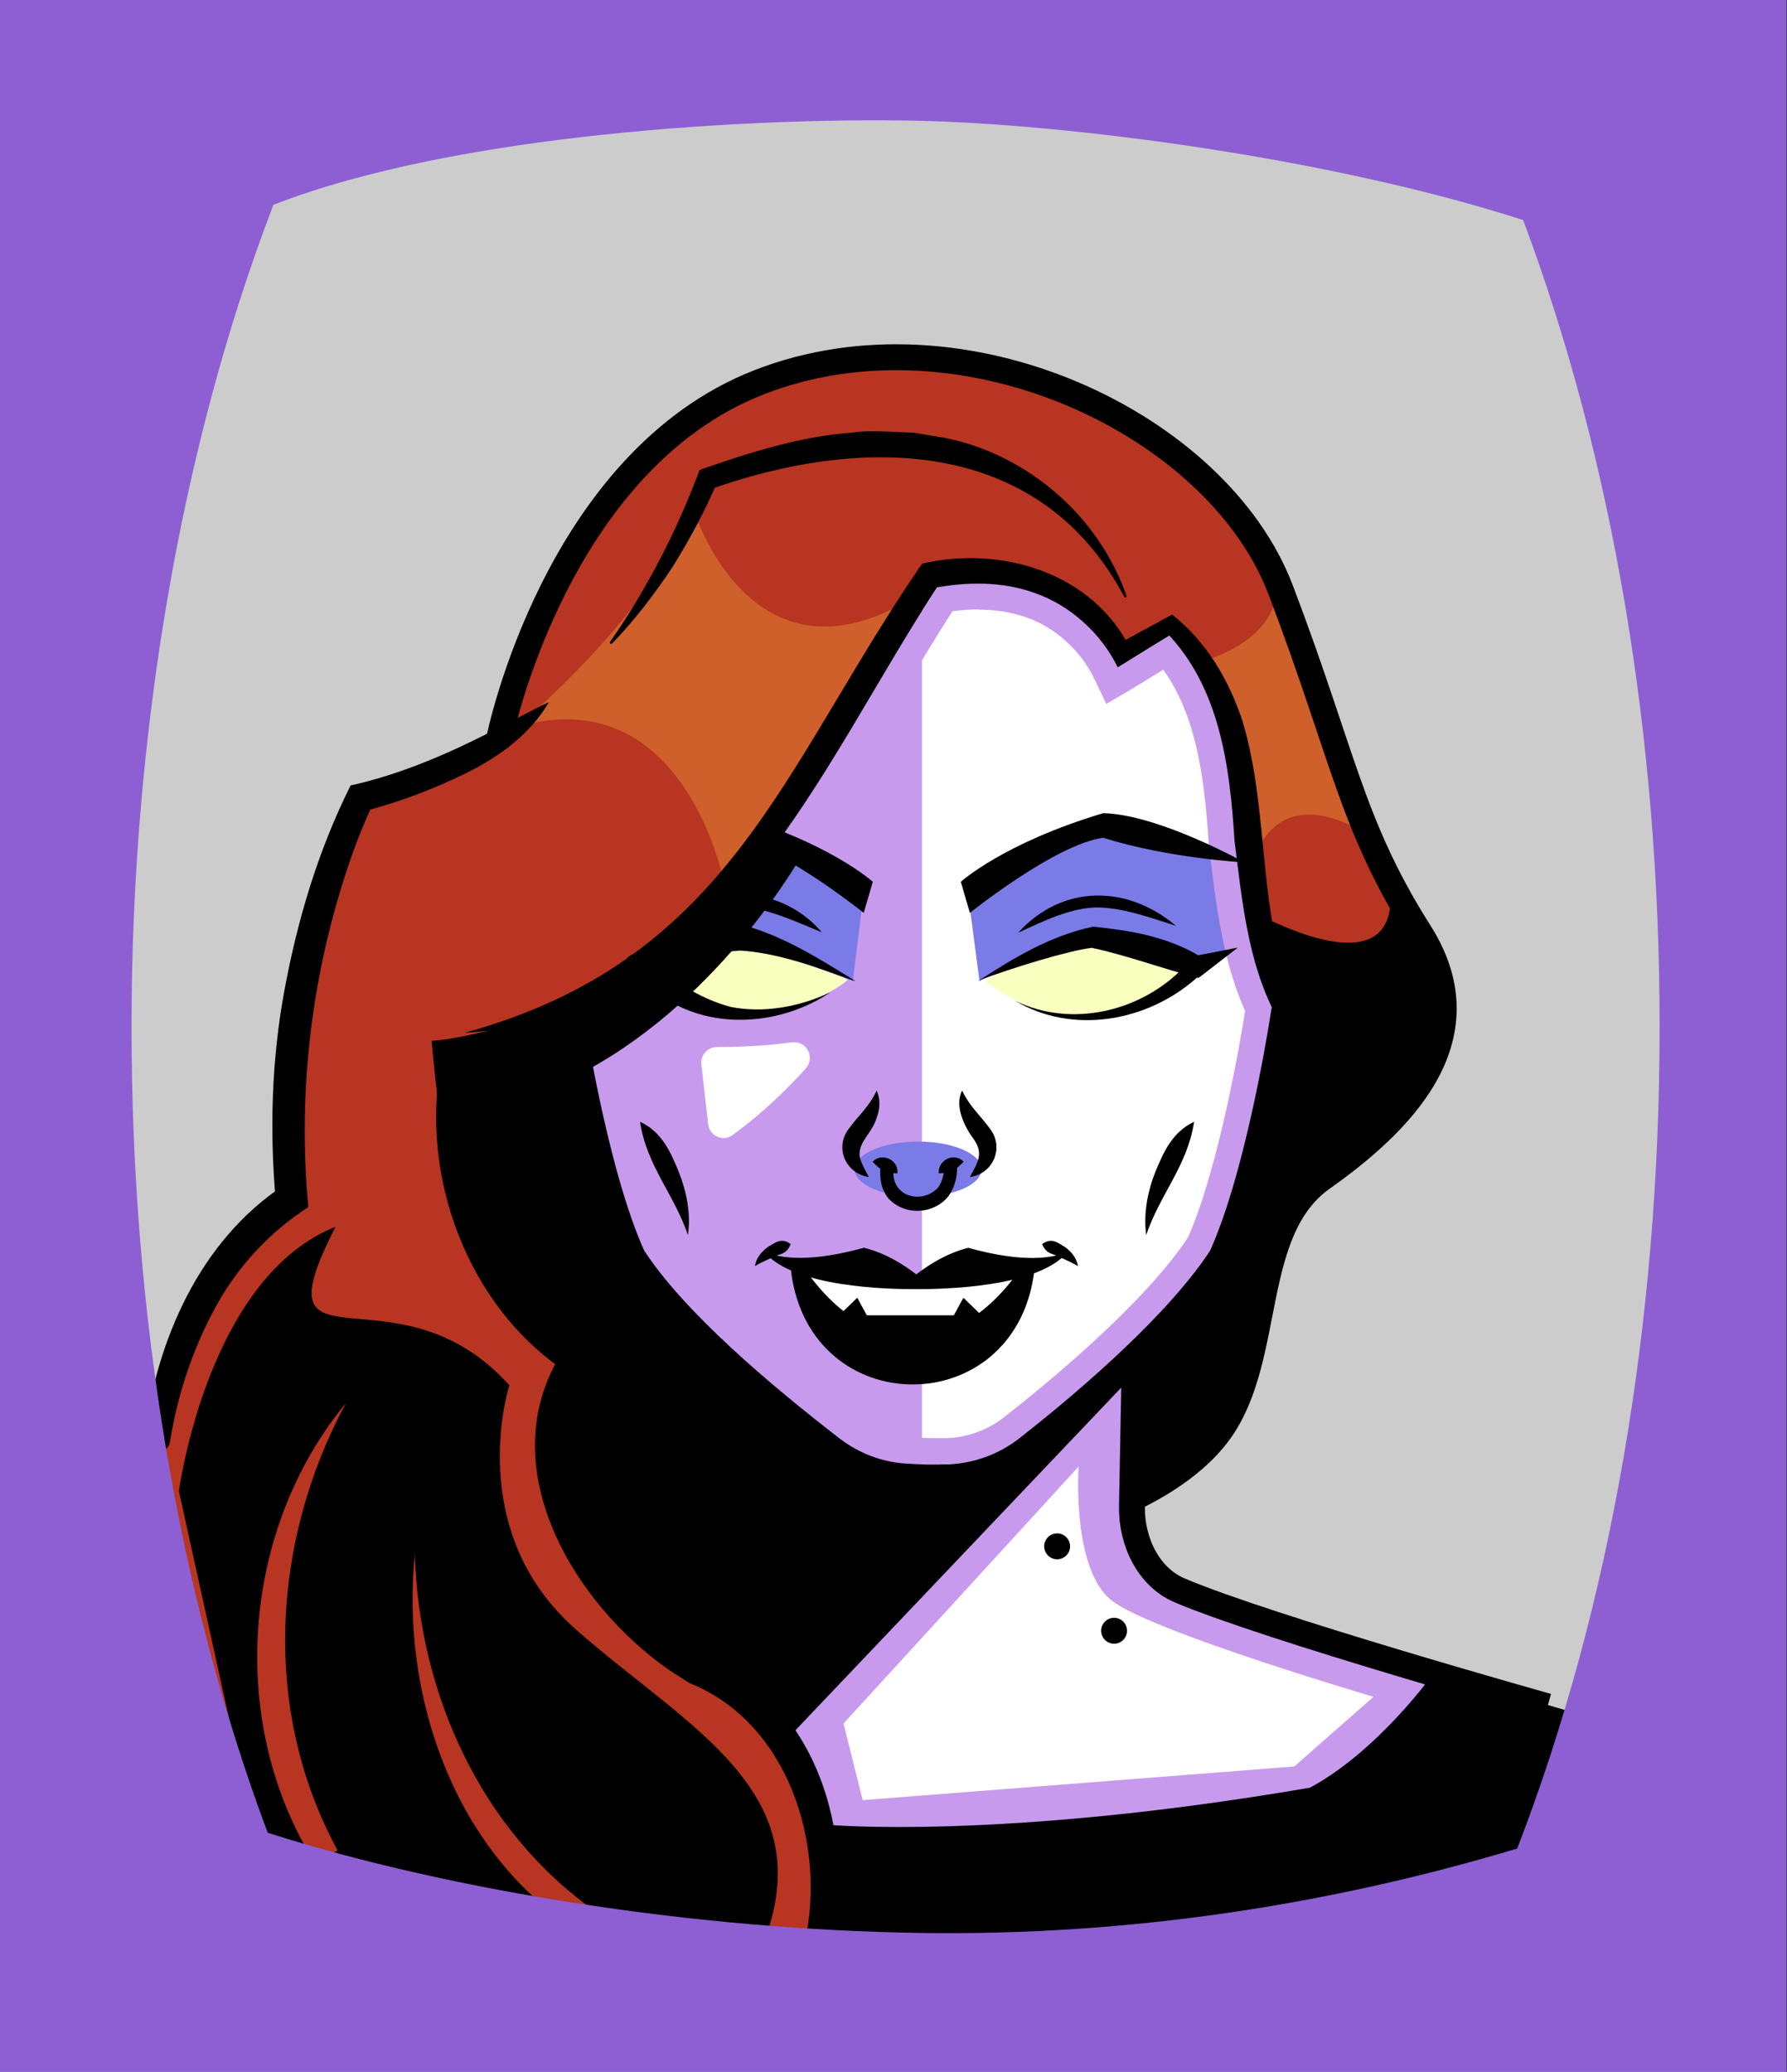 <svg id="Capa_2" xmlns="http://www.w3.org/2000/svg" xmlns:xlink="http://www.w3.org/1999/xlink" viewBox="0 0 69.02 80">
<rect x="0" y="0" width="69.02" height="80" fill="#333333" stroke="none"/>
<defs >
<style >
.cls-1{fill:#c89aed;}.cls-2{fill:#fff;}.cls-3{fill:#f8ffbf;}.cls-4{fill:#7b7be8;}.cls-5{fill:#a88347;}.cls-6{fill:#782ab5;}.cls-7,.cls-8{stroke:#000;stroke-miterlimit:10;}.cls-7,.cls-8,.cls-9,.cls-10,.cls-11{fill:none;}.cls-8,.cls-9{stroke-linecap:round;}.cls-9{stroke:#deb778;stroke-dasharray:0 0 0 4.06;stroke-linejoin:round;}.cls-12{fill:url(#USGS_19_Inundación_de_tierra);}.cls-13{fill:#deb778;}.cls-11{stroke:#1d1d1b;stroke-dasharray:0 0 2 2;stroke-width:.3px;}.cls-14{fill:#cf5f2b;}.cls-15{fill:#fcf0c5;}.cls-16{fill:#b83521;}
</style>
<pattern id="USGS_19_Inundación_de_tierra" x="0" y="0" width="72" height="72" patternTransform="translate(-20.48 -16135) rotate(-90)" patternUnits="userSpaceOnUse" viewBox="0 0 72 72">
<g >
<rect class="cls-10" width="72" height="72">
</rect>
<g >
<line class="cls-11" x1="71" y1="71" x2="144.44" y2="71">
</line>
<line class="cls-11" x1="71" y1="67" x2="144.44" y2="67">
</line>
<line class="cls-11" x1="71" y1="63" x2="144.44" y2="63">
</line>
<line class="cls-11" x1="71" y1="59" x2="144.44" y2="59">
</line>
<line class="cls-11" x1="71" y1="55" x2="144.44" y2="55">
</line>
<line class="cls-11" x1="71" y1="51" x2="144.44" y2="51">
</line>
<line class="cls-11" x1="71" y1="47" x2="144.44" y2="47">
</line>
<line class="cls-11" x1="71" y1="43" x2="144.44" y2="43">
</line>
<line class="cls-11" x1="71" y1="39" x2="144.44" y2="39">
</line>
<line class="cls-11" x1="71" y1="35" x2="144.44" y2="35">
</line>
<line class="cls-11" x1="71" y1="31" x2="144.44" y2="31">
</line>
<line class="cls-11" x1="71" y1="27" x2="144.44" y2="27">
</line>
<line class="cls-11" x1="71" y1="23" x2="144.44" y2="23">
</line>
<line class="cls-11" x1="71" y1="19" x2="144.44" y2="19">
</line>
<line class="cls-11" x1="71" y1="15" x2="144.44" y2="15">
</line>
<line class="cls-11" x1="71" y1="11" x2="144.44" y2="11">
</line>
<line class="cls-11" x1="71" y1="7" x2="144.44" y2="7">
</line>
<line class="cls-11" x1="71" y1="3" x2="144.44" y2="3">
</line>
</g>
<g >
<line class="cls-11" x1="-1" y1="71" x2="72.44" y2="71">
</line>
<line class="cls-11" x1="-1" y1="67" x2="72.44" y2="67">
</line>
<line class="cls-11" x1="-1" y1="63" x2="72.44" y2="63">
</line>
<line class="cls-11" x1="-1" y1="59" x2="72.44" y2="59">
</line>
<line class="cls-11" x1="-1" y1="55" x2="72.44" y2="55">
</line>
<line class="cls-11" x1="-1" y1="51" x2="72.44" y2="51">
</line>
<line class="cls-11" x1="-1" y1="47" x2="72.44" y2="47">
</line>
<line class="cls-11" x1="-1" y1="43" x2="72.44" y2="43">
</line>
<line class="cls-11" x1="-1" y1="39" x2="72.44" y2="39">
</line>
<line class="cls-11" x1="-1" y1="35" x2="72.44" y2="35">
</line>
<line class="cls-11" x1="-1" y1="31" x2="72.44" y2="31">
</line>
<line class="cls-11" x1="-1" y1="27" x2="72.44" y2="27">
</line>
<line class="cls-11" x1="-1" y1="23" x2="72.44" y2="23">
</line>
<line class="cls-11" x1="-1" y1="19" x2="72.44" y2="19">
</line>
<line class="cls-11" x1="-1" y1="15" x2="72.44" y2="15">
</line>
<line class="cls-11" x1="-1" y1="11" x2="72.44" y2="11">
</line>
<line class="cls-11" x1="-1" y1="7" x2="72.44" y2="7">
</line>
<line class="cls-11" x1="-1" y1="3" x2="72.44" y2="3">
</line>
<line class="cls-11" x1="1.04" y1="69" x2="74.48" y2="69">
</line>
<line class="cls-11" x1="1.04" y1="65" x2="74.48" y2="65">
</line>
<line class="cls-11" x1="1.04" y1="61" x2="74.48" y2="61">
</line>
<line class="cls-11" x1="1.04" y1="57" x2="74.48" y2="57">
</line>
<line class="cls-11" x1="1.04" y1="53" x2="74.48" y2="53">
</line>
<line class="cls-11" x1="1.04" y1="49" x2="74.48" y2="49">
</line>
<line class="cls-11" x1="1.04" y1="45" x2="74.48" y2="45">
</line>
<line class="cls-11" x1="1.04" y1="41" x2="74.48" y2="41">
</line>
<line class="cls-11" x1="1.04" y1="37" x2="74.48" y2="37">
</line>
<line class="cls-11" x1="1.04" y1="33" x2="74.48" y2="33">
</line>
<line class="cls-11" x1="1.04" y1="29" x2="74.48" y2="29">
</line>
<line class="cls-11" x1="1.04" y1="25" x2="74.48" y2="25">
</line>
<line class="cls-11" x1="1.04" y1="21" x2="74.48" y2="21">
</line>
<line class="cls-11" x1="1.04" y1="17" x2="74.48" y2="17">
</line>
<line class="cls-11" x1="1.04" y1="13" x2="74.48" y2="13">
</line>
<line class="cls-11" x1="1.04" y1="9" x2="74.48" y2="9">
</line>
<line class="cls-11" x1="1.04" y1="5" x2="74.48" y2="5">
</line>
<line class="cls-11" x1="1.04" y1="1" x2="74.48" y2="1">
</line>
</g>
<g >
<line class="cls-11" x1="-73" y1="71" x2=".44" y2="71">
</line>
<line class="cls-11" x1="-73" y1="67" x2=".44" y2="67">
</line>
<line class="cls-11" x1="-73" y1="63" x2=".44" y2="63">
</line>
<line class="cls-11" x1="-73" y1="59" x2=".44" y2="59">
</line>
<line class="cls-11" x1="-73" y1="55" x2=".44" y2="55">
</line>
<line class="cls-11" x1="-73" y1="51" x2=".44" y2="51">
</line>
<line class="cls-11" x1="-73" y1="47" x2=".44" y2="47">
</line>
<line class="cls-11" x1="-73" y1="43" x2=".44" y2="43">
</line>
<line class="cls-11" x1="-73" y1="39" x2=".44" y2="39">
</line>
<line class="cls-11" x1="-73" y1="35" x2=".44" y2="35">
</line>
<line class="cls-11" x1="-73" y1="31" x2=".44" y2="31">
</line>
<line class="cls-11" x1="-73" y1="27" x2=".44" y2="27">
</line>
<line class="cls-11" x1="-73" y1="23" x2=".44" y2="23">
</line>
<line class="cls-11" x1="-73" y1="19" x2=".44" y2="19">
</line>
<line class="cls-11" x1="-73" y1="15" x2=".44" y2="15">
</line>
<line class="cls-11" x1="-73" y1="11" x2=".44" y2="11">
</line>
<line class="cls-11" x1="-73" y1="7" x2=".44" y2="7">
</line>
<line class="cls-11" x1="-73" y1="3" x2=".44" y2="3">
</line>
<line class="cls-11" x1="-70.96" y1="69" x2="2.48" y2="69">
</line>
<line class="cls-11" x1="-70.96" y1="65" x2="2.48" y2="65">
</line>
<line class="cls-11" x1="-70.96" y1="61" x2="2.48" y2="61">
</line>
<line class="cls-11" x1="-70.96" y1="57" x2="2.48" y2="57">
</line>
<line class="cls-11" x1="-70.96" y1="53" x2="2.48" y2="53">
</line>
<line class="cls-11" x1="-70.96" y1="49" x2="2.48" y2="49">
</line>
<line class="cls-11" x1="-70.96" y1="45" x2="2.48" y2="45">
</line>
<line class="cls-11" x1="-70.96" y1="41" x2="2.48" y2="41">
</line>
<line class="cls-11" x1="-70.96" y1="37" x2="2.48" y2="37">
</line>
<line class="cls-11" x1="-70.96" y1="33" x2="2.48" y2="33">
</line>
<line class="cls-11" x1="-70.96" y1="29" x2="2.48" y2="29">
</line>
<line class="cls-11" x1="-70.96" y1="25" x2="2.48" y2="25">
</line>
<line class="cls-11" x1="-70.96" y1="21" x2="2.48" y2="21">
</line>
<line class="cls-11" x1="-70.96" y1="17" x2="2.48" y2="17">
</line>
<line class="cls-11" x1="-70.96" y1="13" x2="2.48" y2="13">
</line>
<line class="cls-11" x1="-70.96" y1="9" x2="2.48" y2="9">
</line>
<line class="cls-11" x1="-70.96" y1="5" x2="2.48" y2="5">
</line>
<line class="cls-11" x1="-70.96" y1="1" x2="2.48" y2="1">
</line>
</g>
</g>
</pattern>
</defs>
  <path
     style="opacity:1;vector-effect:none;fill:#cccccc;fill-opacity:1;fill-rule:nonzero;stroke:none;stroke-width:4.495;stroke-linecap:butt;stroke-linejoin:miter;stroke-miterlimit:4;stroke-dasharray:none;stroke-dashoffset:0;stroke-opacity:1"
     d="M -0.08,0.361 V 80.361 H 68.92 V 0.361 Z"
     id="rect4304"/>

<g id="Characters">
<g >
<path class="cls-16" d="M5.29,55.36s2.78-7.18,6.1-8.89c-.32-10.17,2.57-15.53,2.57-15.53l5.14-2.25s2.36-14.35,15.31-14.99c12.32-.21,15.21,9,16.17,12.32s2.78,7.6,4.5,10.28,1.07,5.68-2.25,7.93-3.75,4.61-4.18,6.43-.75,6-4.93,7.18c.21,2.78,2.14,3.64,2.14,3.64l14.24,4.93-1.39,5.89s-33.2,7.6-48.51-.96c-4.71-11.78-4.93-15.96-4.93-15.96Z">
</path>
<path class="cls-1" d="M22.07,38.89s5.56-2.47,7.23-6.26,6.79-10.41,6.79-10.41c0,0,3.97-1.41,7.41,3.18l1.76-1.41s2.38,2.91,2.65,6.7,1.06,7.5,1.85,8.56c-1.41,7.14-2.21,9.44-3.18,10.5s-3,2.65-3,2.65l.44,7.23s-.09,1.06,4.23,2.82,7.59,2.65,7.59,2.65l-4.59,4.67s-16.49,1.94-19.32,1.85c-1.85-4.94-3.53-6.44-5.56-7.76l-2.03-1.32s3.09-1.94,3.18-3.88,.18-6.26,.18-6.26c0,0-3.09-2.65-3.97-5.82s-1.68-7.67-1.68-7.67Z">
</path>
<path class="cls-2" d="M35.61,56.91V22.53s4.84-1.12,7.26,2.59c1.99-.6,2.76-.86,2.76-.86,0,0,2.68,3.54,2.68,8.81-.09,5.7,1.46,6.17,1.46,6.17,0,0-1.8,8.34-3.1,10.07-3.02,3.54-7,8.12-11.06,7.6Z">
</path>
<path class="cls-2" d="M31.33,49.04s4.59,.83,8.18-.06c-.44,2.04-4.59,2.98-4.59,2.98,0,0-4.03,.33-3.59-2.93Z">
</path>
<path class="cls-3" d="M32.74,37.84s-2.73-1.6-4.32-1.65c-2.56,.43-3.47,.87-3.47,.87,0,0,.63,1.64,2.94,1.98,2.36,.34,4.23-.67,4.85-1.2Z">
</path>
<path class="cls-3" d="M38.06,37.88s2.94-1.64,4.54-1.69c2.56,.43,3.47,.87,3.47,.87,0,0-1.03,1.8-3.34,2.13-2.36,.34-4.04-.78-4.67-1.31Z">
</path>
<polygon class="cls-4" points="33.33 34.71 32.94 37.88 28.54 36.26 25.89 36.81 29.57 32.46 33.33 34.71">
</polygon>
<path class="cls-4" d="M37.83,37.88l-.43-3.28s3.72-2.56,5.26-2.75c3.23,.68,5.31,1.4,5.31,1.4,0,0,1.4,2.75-1.69,4.15-1.98-1.25-4.25-1.25-4.25-1.25,0,0-3.09,1.01-4.2,1.74Z">
</path>
<ellipse class="cls-4" cx="35.46" cy="45.15" rx="2.45" ry="1.07">
</ellipse>
<path class="cls-1" d="M37.78,23.54c.67,0,1.3,.1,1.86,.3,1.11,.38,2.11,1.29,2.62,2.36l.47,.98,.94-.55c.11-.07,.71-.43,1.26-.77,1.21,1.7,1.58,3.92,1.75,6.67v.03s0,.03,0,.03l.08,.63c.24,1.94,.5,3.95,1.33,5.82-.17,1.09-1.01,6.03-2.2,8.73-1.69,2.58-5.54,5.73-7.13,6.97-.62,.48-1.39,.76-2.17,.79-.16,0-.32,0-.49,0-.34,0-.69-.01-1.07-.04-.71-.05-1.4-.31-1.99-.76-3.58-2.76-6.09-5.15-7.26-6.91-1.11-2.48-1.9-6.73-2.17-8.37,5.15-2.4,8.14-7.45,11.04-12.34,.69-1.17,1.41-2.38,2.14-3.51,.34-.04,.68-.07,1-.07m0-1c-.53,0-1.07,.05-1.59,.15-3.93,6.02-7,13.5-13.72,16.18,.02,.05,.05,.1,.05,.16,.01,.06,.92,6.09,2.38,9.29,1.21,1.86,3.75,4.31,7.53,7.22,.74,.57,1.61,.91,2.53,.97,.4,.03,.78,.04,1.14,.04,.18,0,.36,0,.53-.01,.99-.03,1.97-.39,2.75-1,2.04-1.6,5.71-4.68,7.39-7.28,1.42-3.14,2.33-9.17,2.34-9.23,0-.04,.02-.07,.03-.1-.97-2.01-1.18-4.3-1.46-6.46-.17-2.84-.57-5.79-2.52-7.92-.55,.34-1.82,1.12-1.99,1.22-.62-1.3-1.81-2.39-3.2-2.87-.71-.25-1.44-.36-2.19-.36h0Z">
</path>
<path d="M43.63,53.24l-13.21,13.89-4.75-3.47-1.13-1.51s2.76-1.19,3-3.5,.17-6.61,.17-6.61l5.58,4.68s1.66,.53,3.55,.3,2.72-.91,3.09-1.36,3.7-2.41,3.7-2.41Z">
</path>
<path d="M30.97,33.02s-3.05,5.46-8.31,8.31c-.63-2.24-.38-2.73-.38-2.73,0,0,5.33-3.62,7.3-6.35,1.02,.51,1.4,.76,1.4,.76Z">
</path>
<path d="M22.07,38.89s-3.8,1.22-5.4,1.3c.59,6.41,1.52,10.12,5.31,12.06-2.02,6.07,2.56,9.9,2.56,9.9,0,0,3.94-.63,4.36-2.99s-.59-6.83-.59-6.83c0,0-1.77-.93-3.79-4.13s-2.86-8.42-2.44-9.31Z">
</path>
<path d="M19.67,53.5s-1.79,5.56,2.55,9.4,9.62,6.27,7.22,12.25c-11.88-2.11-19.54-4.01-19.54-4.01l-2.99-13.56s1.09-8.24,6.05-10.21c-3.13,6.12,2.33,1.24,6.71,6.12Z">
</path>
<path class="cls-14" d="M26.8,19.71s2.2,7.15,8.43,3.39c-4.12,7.33-7.24,11.09-7.24,11.09,0,0-1.47-7.97-7.97-6.14,3.58-3.22,5.31-5.5,6.78-8.34Z">
</path>
<path class="cls-14" d="M46.4,25.55s3.37-.86,2.84-3.37c2.05,5.09,3.64,10.12,3.64,10.12,0,0-3.37-2.51-4.56,1.12-.26-5.23-1.92-7.87-1.92-7.87Z">
</path>
<path class="cls-2" d="M41.66,56.64s-.28,3.98,1.3,5.18,10.09,3.7,10.09,3.7l-3.06,2.69-16.67,1.3-.74-2.96,9.07-9.91Z">
</path>
<path class="cls-16" d="M13.36,54.18c-2.88,5.34-3.25,11.9-.32,17.27,0,0-.87,.5-.87,.5-3.4-5.4-2.86-12.86,1.19-17.77h0Z">
</path>
<path class="cls-16" d="M16.02,59.95c.14,5.37,2.52,10.72,6.97,13.85,0,0-.55,.83-.55,.83-4.88-2.99-7-9.2-6.41-14.68h0Z">
</path>
<path d="M48.46,35.23s5.3,3,5.25-.6c3.05,3.25,2.55,6.2,.75,7.84s-4.45,3.5-5.1,5.3-.5,5.95-2.1,7.49-3.52,2.56-3.52,2.56l.13-5.56s2.85-2.8,3.7-4.7,2-8.14,2-8.14l-1.1-4.2Z">
</path>
<path class="cls-2" d="M27.68,40.43c.7,0,1.84-.03,2.9-.18,.57-.08,.92,.58,.54,1.01-1.15,1.27-2.16,2.09-2.83,2.57-.37,.27-.89,.03-.94-.43l-.26-2.3c-.04-.36,.24-.67,.6-.67Z">
</path>
<path d="M5.57,55.52c.47-3.75,2.13-7.58,5.36-9.73,0,0-.28,.57-.28,.57-.24-2.7-.16-5.43,.33-8.09,.51-2.76,1.3-5.41,2.56-7.94,2.03-.45,3.97-1.31,5.82-2.28,.6-.3,1.18-.63,1.84-.94-.72,1.25-1.94,2.12-3.19,2.74-1.27,.62-2.57,1.12-3.97,1.48l.36-.28c-.54,1.14-.98,2.39-1.34,3.63-1.13,3.86-1.53,7.93-1.15,11.93-1.55,1-2.82,2.39-3.68,4.04-.82,1.54-1.39,3.29-1.66,5-.09,.63-1.06,.52-.99-.13h0Z">
</path>
<path class="cls-8" d="M19.29,28.49s2.16-10.66,10.03-13.73,17.7,1.6,20.14,8.01,2.72,9.06,5.37,13.24-.91,7.46-3.76,9.48-1.92,6.8-3.9,9.69c-.84,1.22-2.23,2.09-3.31,2.62">
</path>
<path d="M17.95,39.88c10.19-2.81,12.2-10.09,17.55-17.95,0,0,.12-.17,.12-.17,3.06-.7,6.59,.35,8.05,3.31,0,0-.54-.17-.54-.17,.06-.04,2.17-1.18,2.14-1.17,1.33,1.05,2.18,2.51,2.71,4.08,1.1,3.64,.52,7.5,2.09,10.98,.27,.66,.57,1.29,.97,1.98-.77-.27-1.36-.89-1.77-1.58-1.09-2.07-1.3-4.47-1.59-6.73-.18-2.91-.58-5.95-2.67-8.08,0,0,.37,.03,.37,.03-.25,.15-2.02,1.24-2.21,1.36-.63-1.3-1.82-2.39-3.2-2.87-1.27-.46-2.66-.44-3.98-.18,0,0,.3-.19,.3-.19-4.78,7.25-8.22,16.76-18.35,17.35h0Z">
</path>
<path class="cls-8" d="M22.03,39.1s.91,6.12,2.41,9.43c1.62,2.5,5.03,5.36,7.68,7.41,.81,.62,1.78,1,2.8,1.07,.54,.04,1.12,.05,1.72,.03,1.1-.04,2.17-.43,3.04-1.11,2.63-2.06,5.92-4.96,7.5-7.4,1.5-3.31,2.41-9.43,2.41-9.43">
</path>
<path d="M43.42,23.04c-3.31-6.22-10.19-6.23-16.09-4.11,0,0,.44-.47,.44-.47-.5,1.2-1.11,2.33-1.78,3.41-.7,1.06-1.47,2.07-2.35,2.98-.04,.04-.11-.02-.08-.06,1.43-2.05,2.6-4.33,3.46-6.64,1.78-.64,3.97-1.32,5.86-1.44,.7-.12,1.71-.02,2.42,0,0,0,1.2,.2,1.2,.2,3.19,.64,5.94,3.02,7.01,6.1,.02,.06-.07,.09-.1,.03h0Z">
</path>
<path d="M33.01,37.88c-1.43-.52-3.02-1.11-4.51-1.18,0,0,.14,0,.14,0-1.07,.09-2.21,.16-3.22,.48-.21,.12-.4-.19-.2-.32,1.05-.59,2.19-.86,3.34-1.18,1.68,.44,3.03,1.31,4.46,2.19h0Z">
</path>
<path d="M24.94,36.96c.92,.83,2.06,1.6,3.28,1.92,1.25,.25,2.64,.01,3.85-.56-1.7,1.14-4.07,1.45-5.96,.48-.64-.3-1.25-.62-1.83-1.08-.22-.17-.25-.49-.08-.7,.18-.23,.53-.25,.74-.05h0Z">
</path>
<path d="M37.78,37.88c1.39-.9,2.77-1.74,4.44-2.1,.72,.08,1.45,.17,2.16,.35,.71,.19,1.36,.42,2,.82,0,0-.37-.01-.37-.01l1.8-.35-1.45,1.12-.07,.05c-1.36-.34-2.75-.87-4.12-1.16-.88,.1-3.11,.78-4.39,1.27h0Z">
</path>
<path d="M37.46,35.25s3.3-2.65,5.15-2.9c2.55,.8,5.45,.95,5.45,.95,0,0-3.3-1.85-5.45-1.9-3.85,1.15-5.5,2.65-5.5,2.65l.35,1.2Z">
</path>
<path d="M33.71,34.05l-.35,1.2s-2.19-1.76-4-2.55l.54-.72c2.65,1.01,3.81,2.07,3.81,2.07Z">
</path>
<path d="M46.22,37.76c-1.9,1.69-4.79,2.21-7.02,.88,2.2,1.08,4.92,.41,6.56-1.33,.29-.34,.8,.15,.46,.45h0Z">
</path>
<path d="M39.34,36c1.7-1.86,4.2-1.84,6.08-.25-1.01-.32-2.05-.71-3.09-.71-1,.03-2,.51-2.99,.97h0Z">
</path>
<path d="M31.74,36c-1.42-.59-2.71-1.2-4.26-1.02,1.41-.9,3.27-.16,4.26,1.02h0Z">
</path>
<path d="M33.86,42.11c.15,.33,.13,.72,0,1.05-.17,.59-.7,.91-.66,1.47,.03,.22,.19,.51,.36,.82-.88-.13-1.32-1.09-.81-1.82,.44-.61,.79-.85,1.11-1.52h0Z">
</path>
<path d="M37.16,42.11c.32,.66,.67,.91,1.11,1.52,.51,.73,.07,1.7-.81,1.82,.3-.55,.53-.9,.17-1.43-.34-.45-.79-1.28-.47-1.91h0Z">
</path>
<path d="M33.7,44.86c.36-.38,1.02-.07,.96,.45-.52-.04-.6-.09-.96-.45h0Z">
</path>
<path d="M37.22,44.86c-.37,.36-.45,.41-.96,.45-.05-.52,.6-.83,.96-.45h0Z">
</path>
<path d="M34.52,45.11c-.16,1.07,1.05,1.43,1.7,.76,.17-.21,.25-.55,.25-.84-.01-.15,.1-.27,.25-.27,.14,0,.25,.11,.25,.24,0,.42-.07,.82-.34,1.19-.56,.71-1.71,.77-2.33,.07-.29-.38-.33-.81-.29-1.23,.01-.14,.14-.24,.28-.22,.15,.02,.24,.15,.22,.3h0Z">
</path>
<path d="M37.41,48.18c-.9,.22-1.65,.74-2.02,1.03-.37-.29-1.12-.81-2.02-1.03-2.93,.81-3.89,.11-3.89,.11,1.1,1.44,4.9,1.49,5.9,1.49s4.8-.05,5.9-1.49c0,0-.95,.71-3.89-.11Z">
</path>
<path d="M29.16,48.89c.04-.31,.26-.57,.5-.74,.25-.14,.51-.39,.88-.11-.17,.42-.43,.37-.66,.49-.24,.12-.48,.21-.72,.36h0Z">
</path>
<path d="M41.63,48.89c-.24-.15-.48-.24-.72-.36-.23-.13-.49-.08-.66-.49,.37-.28,.63-.03,.88,.11,.24,.17,.46,.43,.5,.74h0Z">
</path>
<path d="M39.94,49.14c-.76,5.76-8.62,5.76-9.38,0-.04-.28,.36-.41,.5-.17,2.46,3.56,5.95,3.53,8.39-.03,.15-.22,.53-.07,.49,.2h0Z">
</path>
<path d="M37.94,50.82l-.73-.71-.37,.68h-1.68s-1.68,0-1.68,0l-.37-.68-.73,.71s.88,1.24,2.73,1.24,2.83-1.24,2.83-1.24Z">
</path>
<path d="M24.73,43.32c.85,.4,1.18,1.19,1.49,1.94,.3,.76,.47,1.61,.35,2.43-.54-1.59-1.59-2.67-1.85-4.37h0Z">
</path>
<path d="M46.12,43.32c-.26,1.7-1.31,2.78-1.85,4.37-.11-.82,.05-1.67,.35-2.43,.31-.75,.65-1.54,1.49-1.94h0Z">
</path>
<path d="M17.05,40.99c.6,4.32,1.86,9.06,5.88,11.37-2.79,3.85,.25,8.78,3.65,11.16,.32,.22,1.01,.63,1.36,.79,3.82,1.97,5.12,6.95,4.12,10.9,0,0-.97-.25-.97-.25,.83-3.77-.67-8.46-4.46-9.97,0,0-.75-.48-.75-.48-3.75-2.59-6.94-7.92-4.17-12.29,0,0,.17,.76,.17,.76-3.83-2.53-5.67-7.57-4.84-11.99h0Z">
</path>
<path class="cls-7" d="M27.62,52.02l.11,6.16c.02,1.35-.69,2.6-1.84,3.23l-1.22,.67">
</path>
<path class="cls-7" d="M43.83,52.31l-.11,5.87c-.02,1.35,.64,2.72,1.84,3.23,3.44,1.46,14.21,4.48,14.21,4.48">
</path>
<path d="M31.96,70.46s6.68,.62,18.63-1.43c2.67-1.43,4.81-4.46,4.81-4.46l5.53,1.6-2.05,6.06s-14.88,4.19-27.36,2.5c.62-2.58,.45-4.28,.45-4.28Z">
</path>
<circle cx="40.83" cy="59.71" r=".5">
</circle>
<circle cx="43.03" cy="62.97" r=".5">
</circle>
</g>
</g>

  <path
     style="opacity:1;vector-effect:none;fill:#8d5fd3;fill-opacity:1;fill-rule:nonzero;stroke:none;stroke-width:2.358;stroke-linecap:butt;stroke-linejoin:miter;stroke-miterlimit:4;stroke-dasharray:none;stroke-dashoffset:0;stroke-opacity:0.442"
     d="M 0,1.2e-7 V 80 H 69 V 1.2e-7 Z M 35.24,4.658 c 6.068,0.112 16.27,1.47 23.59,3.84 3.46,9.24 5.27,19.951 5.27,31.141 0,11.47 -1.89,22.39 -5.5,31.74 -7.2,2.16 -14.94,3.377 -23.02,3.26 -8.58,-0.124 -18.036,-1.573 -25.24,-3.869 -3.45,-9.22 -5.26,-19.931 -5.26,-31.131 0,-11.2 1.89,-22.38 5.48,-31.73 C 17.683,5.134 29.173,4.546 35.24,4.658 Z"
     id="rect4304" />


</svg>
